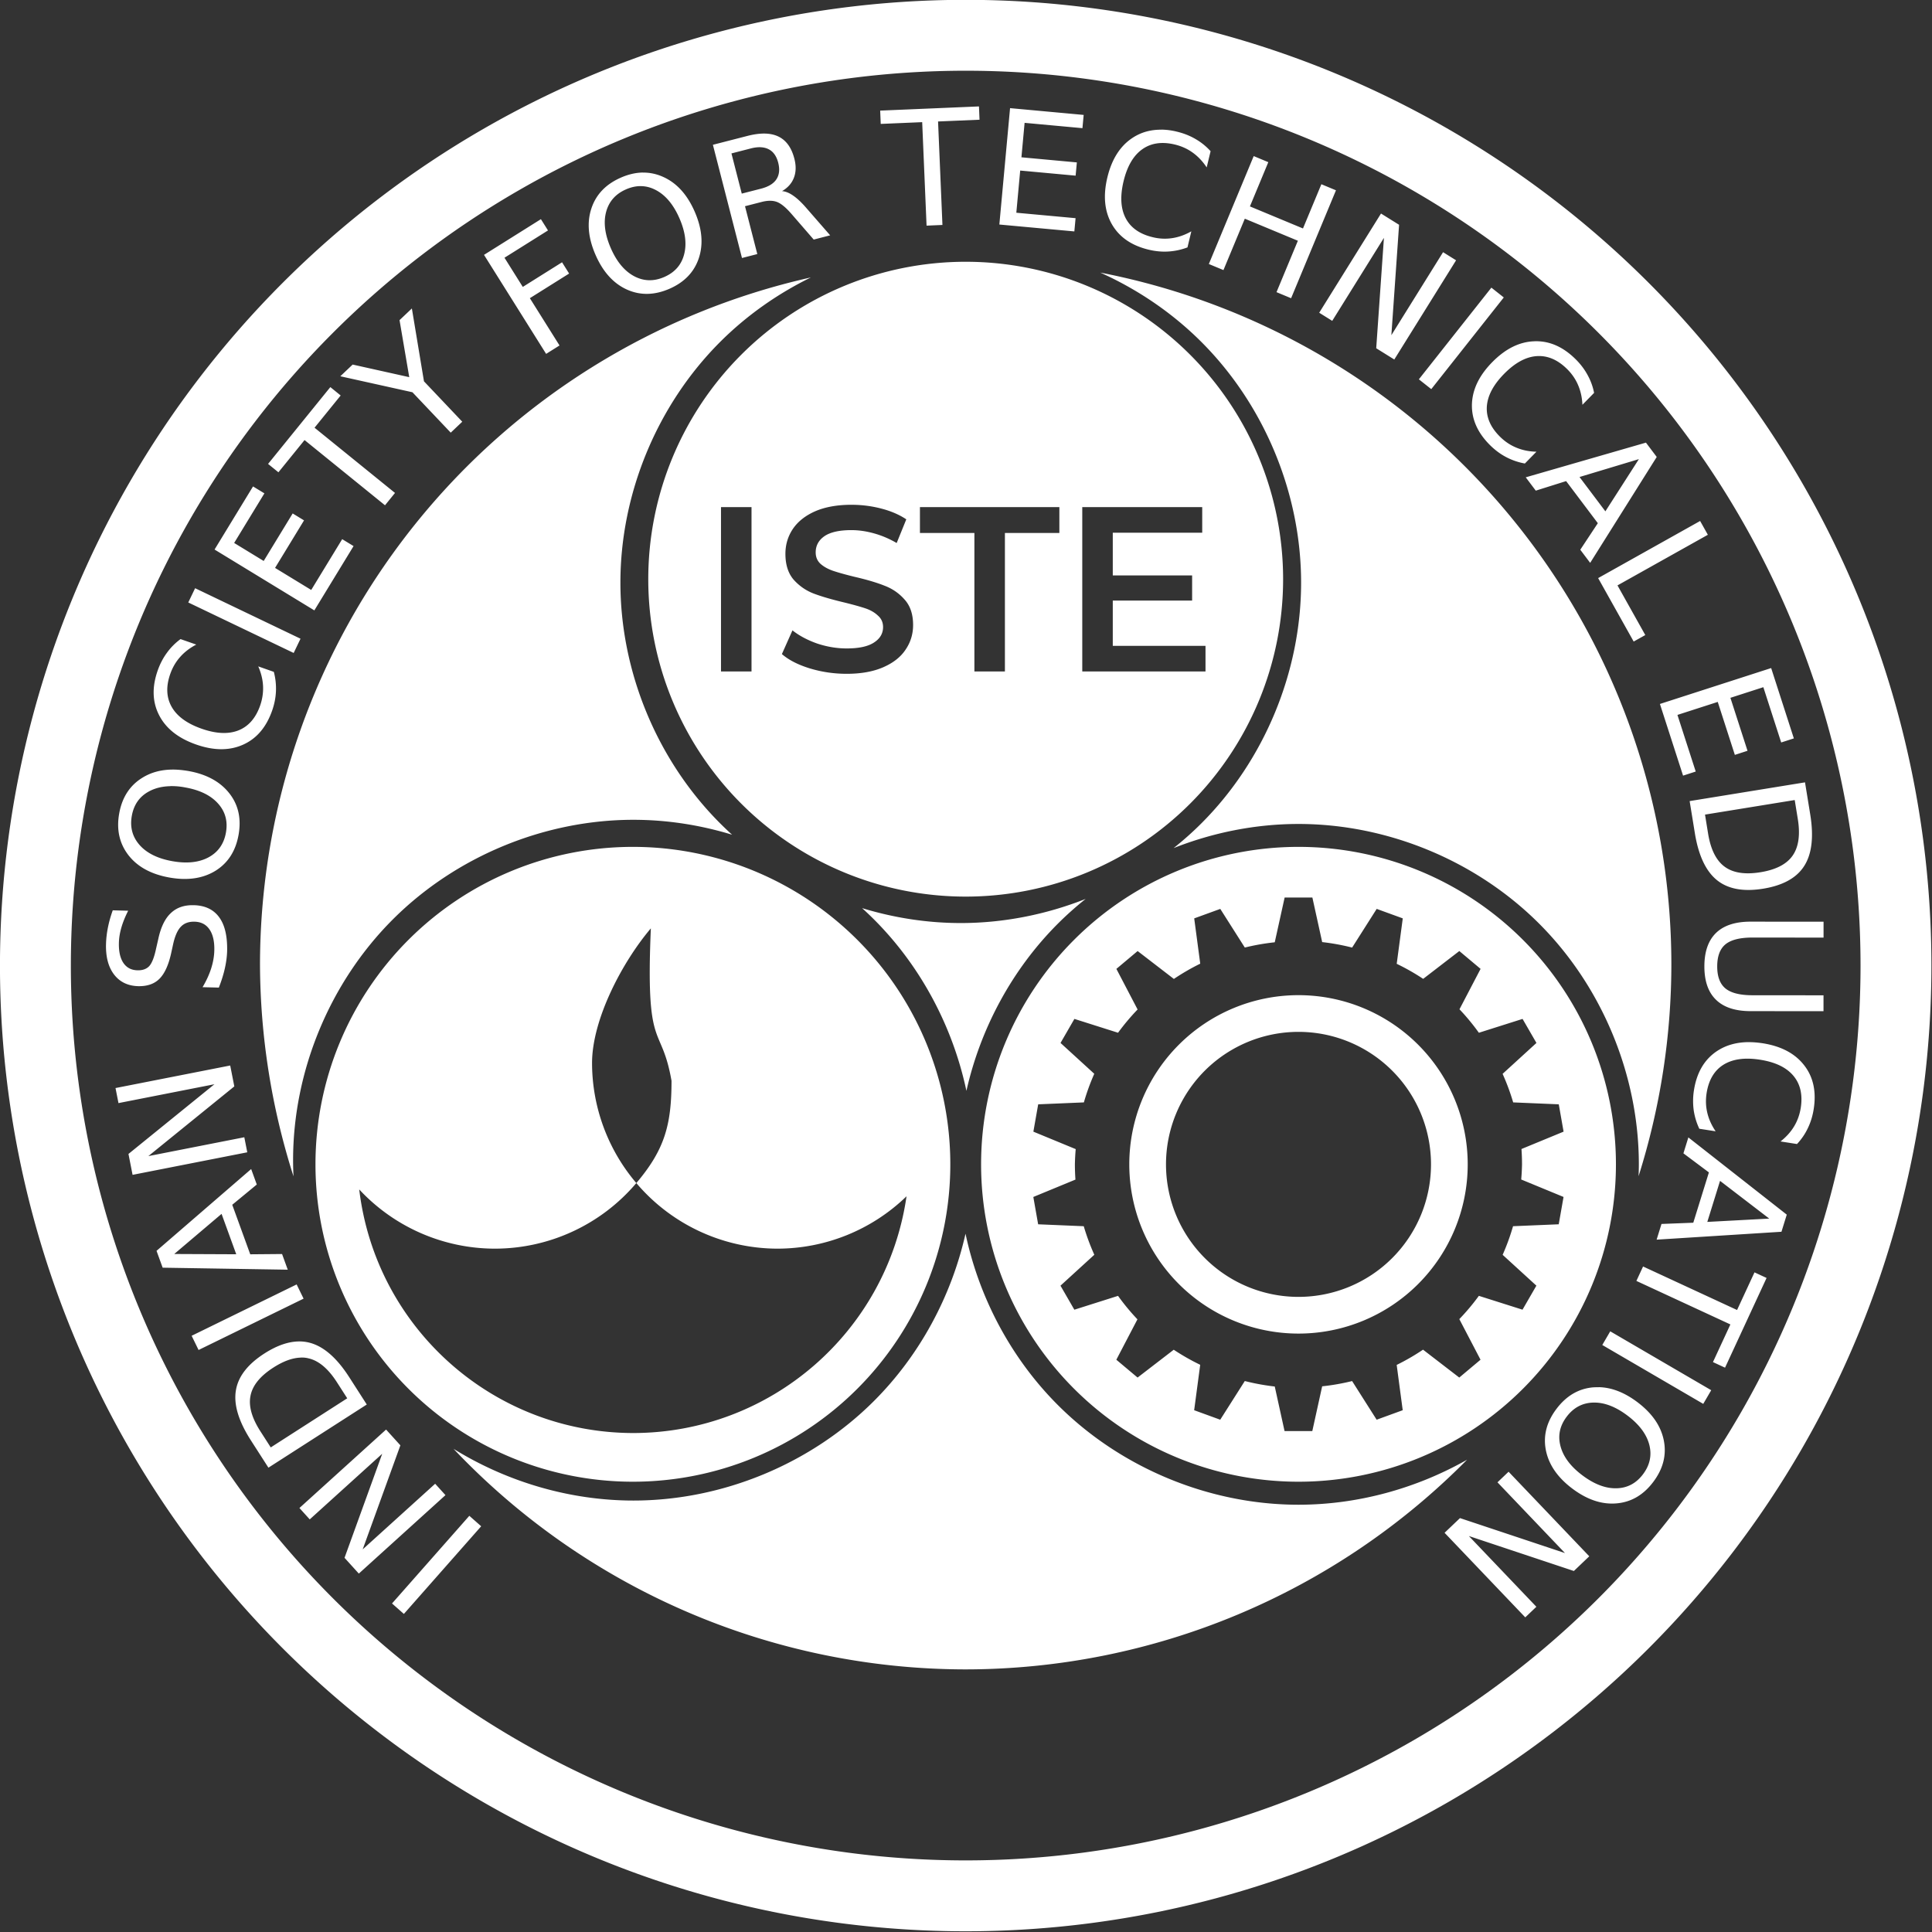 <?xml version="1.0" encoding="UTF-8" standalone="no"?>
<svg
   xmlns:dc="http://purl.org/dc/elements/1.1/"
   xmlns:cc="http://creativecommons.org/ns#"
   xmlns:rdf="http://www.w3.org/1999/02/22-rdf-syntax-ns#"
   xmlns:svg="http://www.w3.org/2000/svg"
   xmlns="http://www.w3.org/2000/svg"
   xmlns:sodipodi="http://sodipodi.sourceforge.net/DTD/sodipodi-0.dtd"
   xmlns:inkscape="http://www.inkscape.org/namespaces/inkscape"
   id="svg1025"
   version="1.1"
   viewBox="0 0 270.933 270.933"
   height="1024"
   width="1024"
   sodipodi:docname="ISTEs.svg"
   inkscape:version="0.92.4 5da689c313, 2019-01-14">
  <rect x="0" y="0" width="270.933" height="270.933" fill="#333333" stroke="none"/>
  <sodipodi:namedview
     pagecolor="#ffffff"
     bordercolor="#666666"
     borderopacity="1"
     objecttolerance="10"
     gridtolerance="10"
     guidetolerance="10"
     inkscape:pageopacity="0"
     inkscape:pageshadow="2"
     inkscape:window-width="1855"
     inkscape:window-height="1052"
     id="namedview7"
     showgrid="false"
     inkscape:pagecheckerboard="true"
     inkscape:snap-page="true"
     inkscape:zoom="0.921875"
     inkscape:cx="945.89831"
     inkscape:cy="642.16949"
     inkscape:window-x="65"
     inkscape:window-y="0"
     inkscape:window-maximized="1"
     inkscape:current-layer="svg1025"
     borderlayer="true" />
  <defs
     id="defs1019" />
  <g
     transform="matrix(1.1,0,0,1.1,-13.59,-42.282)"
     id="layer1">
    <path
       style="opacity:1;vector-effect:none;fill:#ffffff;fill-opacity:1;stroke:none;stroke-width:10.227;stroke-linecap:butt;stroke-linejoin:miter;stroke-miterlimit:4;stroke-dasharray:none;stroke-dashoffset:0;stroke-opacity:1"
       d="M 135.467,38.418 A 123.115,123.115 0 0 0 12.351,161.533 123.115,123.115 0 0 0 135.467,284.649 123.115,123.115 0 0 0 258.582,161.533 123.115,123.115 0 0 0 135.467,38.418 Z m 0,9.037 A 114.078,114.078 0 0 1 249.546,161.533 114.078,114.078 0 0 1 135.467,275.612 114.078,114.078 0 0 1 21.388,161.533 114.078,114.078 0 0 1 135.467,47.455 Z m 1.693,4.55 -12.595,0.534 0.07,1.696 5.285,-0.224 0.558,13.193 2.024,-0.087 -0.558,-13.193 5.285,-0.224 z m 3.963,0.219 -1.366,14.838 9.561,0.879 0.157,-1.689 -7.554,-0.694 0.494,-5.377 7.066,0.651 0.157,-1.689 -7.066,-0.651 0.404,-4.393 7.374,0.679 0.157,-1.689 z m 19.32,2.748 c -1.378,-0.017 -2.61,0.32 -3.7,1.037 -1.583,1.035 -2.655,2.719 -3.215,5.048 -0.558,2.323 -0.369,4.308 0.569,5.957 0.939,1.642 2.506,2.728 4.699,3.255 0.854,0.205 1.691,0.284 2.51,0.233 0.826,-0.052 1.637,-0.223 2.435,-0.524 l 0.492,-2.048 c -0.807,0.456 -1.623,0.745 -2.447,0.868 -0.816,0.122 -1.646,0.087 -2.487,-0.122 -1.656,-0.398 -2.803,-1.207 -3.44,-2.428 -0.635,-1.227 -0.724,-2.795 -0.266,-4.704 0.461,-1.915 1.253,-3.271 2.375,-4.069 1.124,-0.804 2.514,-1.007 4.17,-0.609 0.84,0.202 1.597,0.545 2.268,1.028 0.677,0.485 1.272,1.113 1.784,1.887 l 0.498,-2.067 v -5.1e-4 c -0.564,-0.621 -1.202,-1.138 -1.917,-1.548 -0.708,-0.416 -1.494,-0.729 -2.362,-0.938 -0.685,-0.174 -1.341,-0.252 -1.967,-0.264 z m -50.569,0.494 c -0.659,-0.014 -1.402,0.087 -2.227,0.298 l -4.408,1.133 3.708,14.432 1.953,-0.501 -1.568,-6.1 2.126,-0.546 c 0.774,-0.198 1.423,-0.198 1.949,0.003 0.532,0.2 1.16,0.722 1.886,1.566 l 2.798,3.228 2.098,-0.539 -2.995,-3.435 c -0.609,-0.71 -1.171,-1.246 -1.689,-1.606 -0.511,-0.364 -0.997,-0.562 -1.451,-0.595 0.746,-0.438 1.251,-1.013 1.515,-1.719 0.271,-0.708 0.291,-1.517 0.052,-2.426 -0.358,-1.392 -1.032,-2.328 -2.021,-2.81 -0.494,-0.24 -1.072,-0.367 -1.731,-0.383 z m -0.536,1.745 c 0.383,0.017 0.72,0.104 1.014,0.257 0.593,0.301 0.997,0.873 1.214,1.717 0.217,0.844 0.139,1.548 -0.231,2.11 -0.365,0.555 -1.019,0.953 -1.96,1.195 l -2.456,0.63 -1.315,-5.123 2.455,-0.632 c 0.471,-0.122 0.896,-0.174 1.279,-0.157 z m 62.847,1.126 -5.72,13.759 1.862,0.774 2.724,-6.552 6.764,2.812 -2.724,6.553 1.861,0.774 5.72,-13.759 -1.861,-0.774 -2.345,5.64 -6.764,-2.812 2.344,-5.64 z m -77.879,2.097 c -0.905,0.014 -1.838,0.228 -2.795,0.647 -1.921,0.839 -3.176,2.154 -3.766,3.944 -0.586,1.781 -0.409,3.751 0.534,5.909 0.943,2.158 2.268,3.627 3.973,4.407 1.712,0.778 3.528,0.746 5.448,-0.087 1.915,-0.837 3.165,-2.145 3.752,-3.927 0.585,-1.787 0.405,-3.757 -0.534,-5.909 -0.943,-2.158 -2.267,-3.627 -3.973,-4.406 -0.854,-0.393 -1.735,-0.583 -2.64,-0.571 z m -0.174,1.735 c 0.64,0.017 1.263,0.191 1.873,0.52 1.223,0.656 2.212,1.847 2.966,3.573 0.752,1.719 0.952,3.251 0.602,4.595 -0.344,1.341 -1.187,2.305 -2.528,2.891 -1.341,0.586 -2.627,0.553 -3.856,-0.104 -1.223,-0.656 -2.211,-1.844 -2.962,-3.563 -0.753,-1.726 -0.957,-3.26 -0.607,-4.604 0.357,-1.347 1.204,-2.312 2.545,-2.898 0.672,-0.294 1.326,-0.43 1.966,-0.412 z m 94.281,3.491 -7.878,12.648 1.66,1.035 6.591,-10.581 -0.983,14.074 2.304,1.435 7.878,-12.648 -1.66,-1.035 -6.591,10.581 0.983,-14.074 z m -107.1,0.719 -7.254,4.551 7.919,12.623 1.708,-1.072 -3.782,-6.028 5.005,-3.14 -0.901,-1.437 -5.005,3.14 -2.334,-3.72 5.547,-3.48 z m 54.154,5.431 a 40.467,40.467 0 0 0 -40.467,40.466 40.467,40.467 0 0 0 40.467,40.466 40.467,40.467 0 0 0 40.466,-40.466 40.467,40.467 0 0 0 -40.466,-40.466 z m 17.15,1.376 c 4.785,2.148 9.191,5.14 12.901,8.85 8.032,8.032 12.709,19.321 12.709,30.681 5.2e-4,11.36 -4.676,22.65 -12.709,30.683 -1.12,1.12 -2.306,2.173 -3.544,3.159 5.058,-2 10.481,-3.076 15.922,-3.076 11.359,0 22.649,4.677 30.681,12.709 8.032,8.032 12.708,19.321 12.708,30.681 0,0.503 -0.011,1.007 -0.035,1.51 a 89.966,89.876 0 0 0 4.18,-27.002 89.966,89.876 0 0 0 -72.816,-88.194 z m -36.883,0.621 a 89.966,89.876 0 0 0 -70.234,87.573 89.966,89.876 0 0 0 4.271,27.024 c -0.035,-0.687 -0.052,-1.376 -0.052,-2.064 0,-11.359 4.676,-22.649 12.708,-30.681 8.032,-8.032 19.322,-12.708 30.681,-12.708 4.258,0 8.507,0.658 12.578,1.902 -0.522,-0.471 -1.032,-0.957 -1.529,-1.454 -8.032,-8.033 -12.709,-19.323 -12.709,-30.683 3.48e-4,-11.359 4.677,-22.648 12.709,-30.681 3.365,-3.365 7.303,-6.139 11.577,-8.229 z m 86.751,1.301 -9.244,11.688 1.581,1.251 9.244,-11.688 z m -137.622,2.654 -1.573,1.489 1.239,7.27 -7.215,-1.606 -1.573,1.491 9.194,2.039 4.882,5.15 1.47,-1.394 -4.882,-5.15 z m 143.416,4.179 c -0.122,-9.75e-4 -0.235,0 -0.353,0.007 -1.891,0.07 -3.675,0.969 -5.351,2.68 -1.672,1.707 -2.529,3.507 -2.571,5.404 -0.035,1.892 0.75,3.628 2.36,5.206 0.628,0.614 1.305,1.112 2.034,1.489 0.734,0.383 1.519,0.651 2.358,0.802 l 1.474,-1.505 c -0.927,-0.017 -1.776,-0.193 -2.546,-0.511 -0.765,-0.311 -1.456,-0.771 -2.074,-1.376 -1.216,-1.192 -1.785,-2.476 -1.705,-3.851 0.087,-1.38 0.814,-2.77 2.189,-4.172 1.378,-1.406 2.754,-2.164 4.127,-2.272 1.378,-0.104 2.674,0.426 3.891,1.62 0.618,0.605 1.091,1.287 1.418,2.047 0.332,0.764 0.52,1.609 0.562,2.535 l 1.487,-1.519 c -0.157,-0.821 -0.447,-1.592 -0.849,-2.313 -0.393,-0.72 -0.908,-1.394 -1.545,-2.018 -1.51,-1.481 -3.146,-2.231 -4.906,-2.253 z m -153.81,5.847 -7.938,9.793 1.319,1.068 3.331,-4.109 10.257,8.315 1.275,-1.574 -10.258,-8.315 3.331,-4.109 z m 167.721,7.079 -15.325,4.423 1.279,1.698 3.87,-1.216 4.042,5.365 -2.237,3.384 1.261,1.674 8.485,-13.502 z m -0.901,2.104 -4.271,6.655 -3.297,-4.376 z m -176.676,3.481 -4.905,8.044 12.722,7.758 4.999,-8.197 -1.449,-0.884 -3.949,6.476 -4.61,-2.811 3.694,-6.059 -1.449,-0.884 -3.694,6.059 -3.766,-2.297 3.856,-6.323 z m 76.309,2.34 c 1.277,0 2.534,0.157 3.771,0.478 1.237,0.318 2.304,0.778 3.202,1.376 l -1.227,3.022 c -0.917,-0.539 -1.875,-0.948 -2.873,-1.227 -0.997,-0.28 -1.965,-0.419 -2.903,-0.419 -1.536,0 -2.684,0.259 -3.442,0.778 -0.739,0.518 -1.106,1.207 -1.106,2.065 0,0.598 0.209,1.087 0.628,1.467 0.438,0.379 0.988,0.678 1.646,0.898 0.659,0.219 1.555,0.468 2.693,0.748 1.555,0.358 2.833,0.738 3.83,1.138 0.997,0.379 1.846,0.967 2.544,1.766 0.719,0.799 1.077,1.875 1.077,3.232 0,1.157 -0.318,2.204 -0.957,3.142 -0.619,0.938 -1.566,1.686 -2.843,2.244 -1.277,0.558 -2.833,0.839 -4.668,0.839 -1.616,0 -3.182,-0.23 -4.698,-0.689 -1.496,-0.459 -2.684,-1.066 -3.561,-1.826 l 1.347,-3.022 c 0.858,0.678 1.905,1.237 3.142,1.675 1.256,0.419 2.514,0.628 3.771,0.628 1.555,0 2.713,-0.249 3.471,-0.748 0.779,-0.499 1.167,-1.157 1.167,-1.975 0,-0.598 -0.219,-1.087 -0.659,-1.467 -0.419,-0.398 -0.957,-0.708 -1.616,-0.927 -0.659,-0.219 -1.555,-0.468 -2.693,-0.748 -1.595,-0.379 -2.893,-0.759 -3.891,-1.136 -0.978,-0.379 -1.825,-0.967 -2.543,-1.766 -0.699,-0.818 -1.047,-1.915 -1.047,-3.292 0,-1.157 0.308,-2.205 0.927,-3.142 0.638,-0.957 1.587,-1.715 2.843,-2.274 1.277,-0.558 2.833,-0.839 4.668,-0.839 z m -16.649,0.299 h 3.89 v 20.947 h -3.89 z m 25.361,0 h 17.775 v 3.292 h -6.942 v 17.656 h -3.89 v -17.656 h -6.943 z m 20.695,0 h 15.292 v 3.262 h -11.402 v 5.446 h 10.115 v 3.202 h -10.115 v 5.775 h 11.821 v 3.262 h -15.711 z m 78.768,1.765 -13.001,7.281 4.53,8.09 1.481,-0.828 -3.545,-6.331 11.521,-6.452 z m -191.868,8.571 -0.872,1.818 13.438,6.438 0.872,-1.818 z m -1.858,6.487 c -0.675,0.496 -1.254,1.079 -1.736,1.748 -0.487,0.661 -0.879,1.413 -1.174,2.253 -0.748,2.128 -0.685,4.033 0.188,5.717 0.868,1.681 2.433,2.92 4.692,3.715 2.253,0.793 4.248,0.807 5.985,0.035 1.729,-0.767 2.97,-2.214 3.719,-4.341 0.292,-0.828 0.454,-1.653 0.489,-2.473 0.035,-0.826 -0.052,-1.653 -0.271,-2.476 l -1.986,-0.699 c 0.371,0.851 0.576,1.691 0.614,2.523 0.035,0.825 -0.087,1.648 -0.369,2.463 -0.565,1.608 -1.487,2.664 -2.768,3.173 -1.286,0.506 -2.854,0.435 -4.706,-0.217 -1.858,-0.654 -3.126,-1.58 -3.805,-2.778 -0.685,-1.2 -0.745,-2.604 -0.179,-4.211 0.287,-0.816 0.705,-1.533 1.254,-2.151 0.551,-0.625 1.237,-1.152 2.059,-1.581 z m 202.782,3.693 -14.181,4.577 2.95,9.137 1.614,-0.522 -2.331,-7.219 5.139,-1.658 2.18,6.753 1.614,-0.522 -2.18,-6.753 4.199,-1.355 2.275,7.048 1.614,-0.52 z M 34.308,136.549 c -1.439,0.014 -2.707,0.362 -3.803,1.04 -1.602,0.985 -2.588,2.505 -2.955,4.561 -0.369,2.063 0.035,3.838 1.188,5.323 1.155,1.477 2.893,2.423 5.211,2.837 2.319,0.414 4.276,0.122 5.871,-0.856 1.597,-0.992 2.58,-2.52 2.948,-4.583 0.367,-2.057 -0.017,-3.824 -1.181,-5.301 -1.162,-1.479 -2.899,-2.425 -5.211,-2.838 -0.725,-0.122 -1.414,-0.19 -2.068,-0.183 z m 208.16,1.628 -14.708,2.389 0.665,4.088 c 0.461,2.837 1.395,4.83 2.801,5.976 1.406,1.146 3.377,1.514 5.912,1.103 2.522,-0.411 4.266,-1.378 5.232,-2.902 0.973,-1.526 1.227,-3.715 0.764,-6.565 z m -208.419,0.482 c 0.607,-0.014 1.258,0.035 1.953,0.174 1.847,0.331 3.232,1.013 4.155,2.05 0.924,1.03 1.258,2.266 1,3.707 -0.257,1.44 -1,2.491 -2.226,3.151 -1.225,0.652 -2.761,0.814 -4.608,0.484 -1.854,-0.331 -3.243,-1.016 -4.166,-2.053 -0.922,-1.044 -1.254,-2.285 -0.997,-3.726 0.257,-1.441 0.999,-2.485 2.222,-3.131 0.765,-0.409 1.654,-0.625 2.666,-0.649 z m 207.107,1.773 0.391,2.404 c 0.331,2.029 0.104,3.588 -0.656,4.677 -0.76,1.094 -2.124,1.801 -4.094,2.121 -1.983,0.322 -3.512,0.087 -4.585,-0.712 -1.072,-0.79 -1.773,-2.199 -2.102,-4.229 l -0.39,-2.404 z M 93.039,146.403 A 40.467,40.467 0 0 0 52.573,186.87 40.467,40.467 0 0 0 93.039,227.336 40.467,40.467 0 0 0 133.506,186.87 40.467,40.467 0 0 0 93.039,146.403 Z m 84.857,0 a 40.467,40.467 0 0 0 -40.466,40.467 40.467,40.467 0 0 0 40.466,40.466 40.467,40.467 0 0 0 40.467,-40.466 40.467,40.467 0 0 0 -40.467,-40.467 z m -1.769,6.46 h 3.538 l 1.249,5.679 a 28.497,28.497 0 0 1 3.818,0.699 l 3.132,-4.932 3.324,1.209 -0.772,5.792 a 28.497,28.497 0 0 1 3.373,1.919 l 4.609,-3.547 2.71,2.274 -2.691,5.151 a 28.497,28.497 0 0 1 2.474,2.993 l 5.569,-1.765 1.769,3.063 -4.314,3.941 a 28.497,28.497 0 0 1 1.348,3.639 l 5.813,0.245 0.614,3.484 -5.369,2.214 a 28.497,28.497 0 0 1 0.07,1.949 28.497,28.497 0 0 1 -0.104,1.937 l 5.397,2.226 -0.614,3.484 -5.824,0.245 a 28.497,28.497 0 0 1 -1.326,3.649 l 4.302,3.93 -1.769,3.063 -5.564,-1.764 a 28.497,28.497 0 0 1 -2.492,2.967 l 2.704,5.176 -2.71,2.274 -4.62,-3.556 a 28.497,28.497 0 0 1 -3.359,1.945 l 0.769,5.774 -3.324,1.211 -3.128,-4.927 a 28.497,28.497 0 0 1 -3.817,0.67 l -1.256,5.703 h -3.539 l -1.249,-5.678 a 28.497,28.497 0 0 1 -3.819,-0.699 l -3.132,4.932 -3.324,-1.211 0.771,-5.791 a 28.497,28.497 0 0 1 -3.374,-1.92 l -4.61,3.548 -2.709,-2.273 2.691,-5.151 a 28.497,28.497 0 0 1 -2.474,-2.992 l -5.569,1.765 -1.768,-3.063 4.314,-3.941 a 28.497,28.497 0 0 1 -1.348,-3.639 l -5.814,-0.245 -0.614,-3.484 5.369,-2.215 a 28.497,28.497 0 0 1 -0.07,-1.949 28.497,28.497 0 0 1 0.104,-1.937 l -5.397,-2.226 0.614,-3.484 5.824,-0.245 a 28.497,28.497 0 0 1 1.326,-3.649 l -4.302,-3.931 1.768,-3.064 5.565,1.764 a 28.497,28.497 0 0 1 2.492,-2.967 l -2.704,-5.175 2.709,-2.274 4.62,3.556 a 28.497,28.497 0 0 1 3.361,-1.946 l -0.769,-5.774 3.324,-1.209 3.128,4.927 a 28.497,28.497 0 0 1 3.816,-0.67 z m -25.368,0.174 c -5.058,2 -10.481,3.076 -15.921,3.076 -4.259,0 -8.507,-0.658 -12.578,-1.902 0.522,0.471 1.032,0.957 1.529,1.454 5.932,5.932 10.031,13.641 11.77,21.842 1.801,-8.002 5.852,-15.507 11.655,-21.31 1.12,-1.12 2.306,-2.173 3.544,-3.159 z m -113.712,0.802 c -1.211,-0.035 -2.183,0.308 -2.918,1.011 -0.741,0.694 -1.273,1.791 -1.594,3.287 l -0.277,1.211 c -0.231,1.1 -0.518,1.845 -0.861,2.236 -0.348,0.384 -0.852,0.569 -1.51,0.553 -0.785,-0.017 -1.383,-0.329 -1.796,-0.931 -0.412,-0.609 -0.605,-1.461 -0.579,-2.559 0.014,-0.632 0.122,-1.286 0.315,-1.959 0.195,-0.675 0.485,-1.39 0.868,-2.146 l -1.966,-0.052 c -0.27,0.753 -0.477,1.489 -0.62,2.212 -0.143,0.722 -0.223,1.432 -0.24,2.131 -0.038,1.63 0.312,2.919 1.048,3.868 0.737,0.943 1.764,1.428 3.081,1.46 1.138,0.017 2.033,-0.289 2.688,-0.946 0.654,-0.658 1.148,-1.733 1.482,-3.23 l 0.268,-1.223 c 0.23,-1.019 0.557,-1.748 0.979,-2.184 0.423,-0.444 1,-0.656 1.731,-0.638 0.839,0.017 1.477,0.346 1.914,0.983 0.438,0.637 0.644,1.529 0.616,2.68 -0.017,0.759 -0.157,1.527 -0.404,2.307 -0.251,0.779 -0.616,1.573 -1.094,2.38 l 2.076,0.052 c 0.332,-0.844 0.588,-1.66 0.765,-2.448 0.177,-0.795 0.275,-1.545 0.292,-2.249 0.035,-1.869 -0.296,-3.295 -1.019,-4.277 -0.722,-0.988 -1.805,-1.5 -3.249,-1.533 z m 198.483,2.097 c -1.943,-8.8e-4 -3.411,0.477 -4.403,1.435 -0.992,0.964 -1.487,2.387 -1.489,4.271 -8.8e-4,1.876 0.494,3.294 1.484,4.253 0.99,0.966 2.458,1.447 4.401,1.449 l 9.302,0.007 8.9e-4,-2.026 -9.052,-0.007 c -1.597,-8.7e-4 -2.748,-0.291 -3.453,-0.87 -0.699,-0.579 -1.047,-1.515 -1.046,-2.805 8.8e-4,-1.298 0.35,-2.236 1.049,-2.814 0.706,-0.579 1.857,-0.868 3.454,-0.866 l 9.053,0.007 8.6e-4,-2.026 z m -140.202,0.858 c -0.689,16.062 1.312,11.944 2.636,19.429 -9.7e-4,5.602 -0.863,8.766 -4.486,13.039 4.487,5.295 11.072,8.352 18.012,8.362 6.137,-0.011 12.03,-2.404 16.435,-6.677 -2.51,17.311 -17.338,30.161 -34.83,30.183 -17.827,-0.017 -32.829,-13.355 -34.945,-31.056 4.466,4.804 10.726,7.539 17.285,7.55 6.95,-8.8e-4 13.549,-3.059 18.042,-8.362 -3.634,-4.268 -5.634,-9.689 -5.644,-15.294 9.74e-4,-5.602 3.87,-12.901 7.493,-17.173 z m 82.567,8.513 a 21.572,21.572 0 0 0 -21.572,21.572 21.572,21.572 0 0 0 21.572,21.572 21.572,21.572 0 0 0 21.572,-21.572 21.572,21.572 0 0 0 -21.572,-21.572 z m 0,4.68 a 16.892,16.892 0 0 1 16.892,16.893 16.892,16.892 0 0 1 -16.892,16.892 16.892,16.892 0 0 1 -16.892,-16.892 16.892,16.892 0 0 1 16.892,-16.893 z m 57.474,1.308 c -1.621,-0.007 -3.02,0.39 -4.196,1.19 -1.561,1.07 -2.516,2.718 -2.864,4.947 -0.139,0.868 -0.139,1.708 -0.035,2.521 0.122,0.819 0.353,1.614 0.719,2.385 l 2.081,0.325 c -0.52,-0.769 -0.875,-1.557 -1.065,-2.369 -0.191,-0.804 -0.219,-1.634 -0.087,-2.488 0.263,-1.682 0.978,-2.891 2.143,-3.625 1.173,-0.732 2.728,-0.948 4.667,-0.644 1.946,0.304 3.362,0.983 4.247,2.038 0.893,1.056 1.207,2.425 0.945,4.108 -0.139,0.854 -0.414,1.635 -0.842,2.343 -0.428,0.715 -1.007,1.357 -1.736,1.931 l 2.1,0.329 c 0.574,-0.611 1.037,-1.289 1.388,-2.036 0.358,-0.739 0.605,-1.548 0.743,-2.43 0.348,-2.228 -0.052,-4.09 -1.228,-5.586 -1.16,-1.494 -2.924,-2.427 -5.291,-2.797 -0.59,-0.087 -1.155,-0.139 -1.696,-0.139 z m -193.666,2.98 -14.622,2.874 0.377,1.919 12.232,-2.404 -10.958,8.887 0.524,2.664 14.622,-2.874 -0.378,-1.919 -12.232,2.404 10.958,-8.887 z m 185.894,9.168 -0.63,2.03 3.248,2.43 -1.991,6.415 -4.053,0.157 -0.621,2.002 15.915,-1.006 0.677,-2.183 z m -183.222,4.032 -12.065,10.428 0.781,2.148 15.948,0.256 -0.725,-1.998 -4.057,0.035 -2.295,-6.313 3.129,-2.581 z m 187.261,1.507 6.272,4.81 -7.896,0.423 z m -191.035,4.208 1.872,5.15 -7.904,-0.035 z m 94.844,2.528 c -1.802,8.003 -5.853,15.507 -11.656,21.311 -8.032,8.033 -19.321,12.708 -30.681,12.708 -8.061,-1.8e-4 -16.085,-2.357 -22.936,-6.595 a 89.966,89.876 0 0 0 65.295,28.12 89.966,89.876 0 0 0 63.917,-26.729 c -6.521,3.696 -13.989,5.736 -21.488,5.736 -11.36,0 -22.648,-4.676 -30.681,-12.709 -5.932,-5.932 -10.031,-13.641 -11.77,-21.842 z m 86.378,4.18 -0.851,1.839 11.983,5.548 -2.223,4.8 1.54,0.713 5.296,-11.439 -1.54,-0.713 -2.222,4.8 z m -171.651,2.288 -13.387,6.546 0.886,1.812 13.387,-6.546 z m 167.467,5.978 -1.016,1.742 12.872,7.507 1.016,-1.742 z m -167.062,1.289 c -1.388,-0.014 -2.892,0.496 -4.513,1.536 -2.15,1.381 -3.364,2.963 -3.642,4.746 -0.284,1.787 0.355,3.896 1.915,6.326 l 2.238,3.485 12.539,-8.051 -2.238,-3.486 c -1.554,-2.419 -3.203,-3.874 -4.95,-4.365 -0.437,-0.122 -0.887,-0.188 -1.348,-0.193 z m 0.104,2.055 c 0.35,-0.011 0.687,0.017 1.013,0.104 1.298,0.297 2.502,1.312 3.613,3.041 l 1.315,2.049 -9.751,6.261 -1.315,-2.049 c -1.112,-1.729 -1.531,-3.247 -1.261,-4.551 0.261,-1.307 1.23,-2.498 2.91,-3.577 1.268,-0.814 2.427,-1.239 3.476,-1.27 z m 165.487,3.782 c -0.233,-0.003 -0.466,0.003 -0.701,0.017 -1.873,0.157 -3.438,1.087 -4.698,2.762 -1.254,1.67 -1.7,3.425 -1.334,5.265 0.371,1.843 1.494,3.47 3.373,4.882 1.883,1.414 3.759,2.042 5.627,1.882 1.874,-0.157 3.438,-1.07 4.693,-2.741 1.26,-1.675 1.705,-3.438 1.338,-5.287 -0.365,-1.839 -1.491,-3.466 -3.373,-4.882 -1.648,-1.239 -3.29,-1.873 -4.926,-1.905 z m -0.682,1.959 c 1.388,-0.035 2.832,0.518 4.332,1.644 1.505,1.131 2.437,2.367 2.793,3.709 0.353,1.347 0.087,2.606 -0.79,3.776 -0.88,1.171 -2.011,1.768 -3.395,1.794 -1.388,0.035 -2.835,-0.52 -4.34,-1.651 -1.5,-1.127 -2.429,-2.362 -2.785,-3.704 -0.36,-1.336 -0.104,-2.59 0.778,-3.76 0.88,-1.171 2.015,-1.774 3.407,-1.81 z m -153.911,3.438 -11.046,10.002 1.314,1.451 9.24,-8.367 -4.805,13.265 1.822,2.012 11.046,-10.002 -1.314,-1.451 -9.24,8.367 4.806,-13.265 z m 143.103,5.377 -1.416,1.35 8.606,9.019 -13.386,-4.458 -1.964,1.874 10.287,10.781 1.416,-1.35 -8.606,-9.019 13.386,4.458 1.964,-1.874 z m -132.49,5.619 -9.856,11.176 1.512,1.334 9.855,-11.176 z"
       id="path1008"
       inkscape:connector-curvature="0" />
  </g>
</svg>
